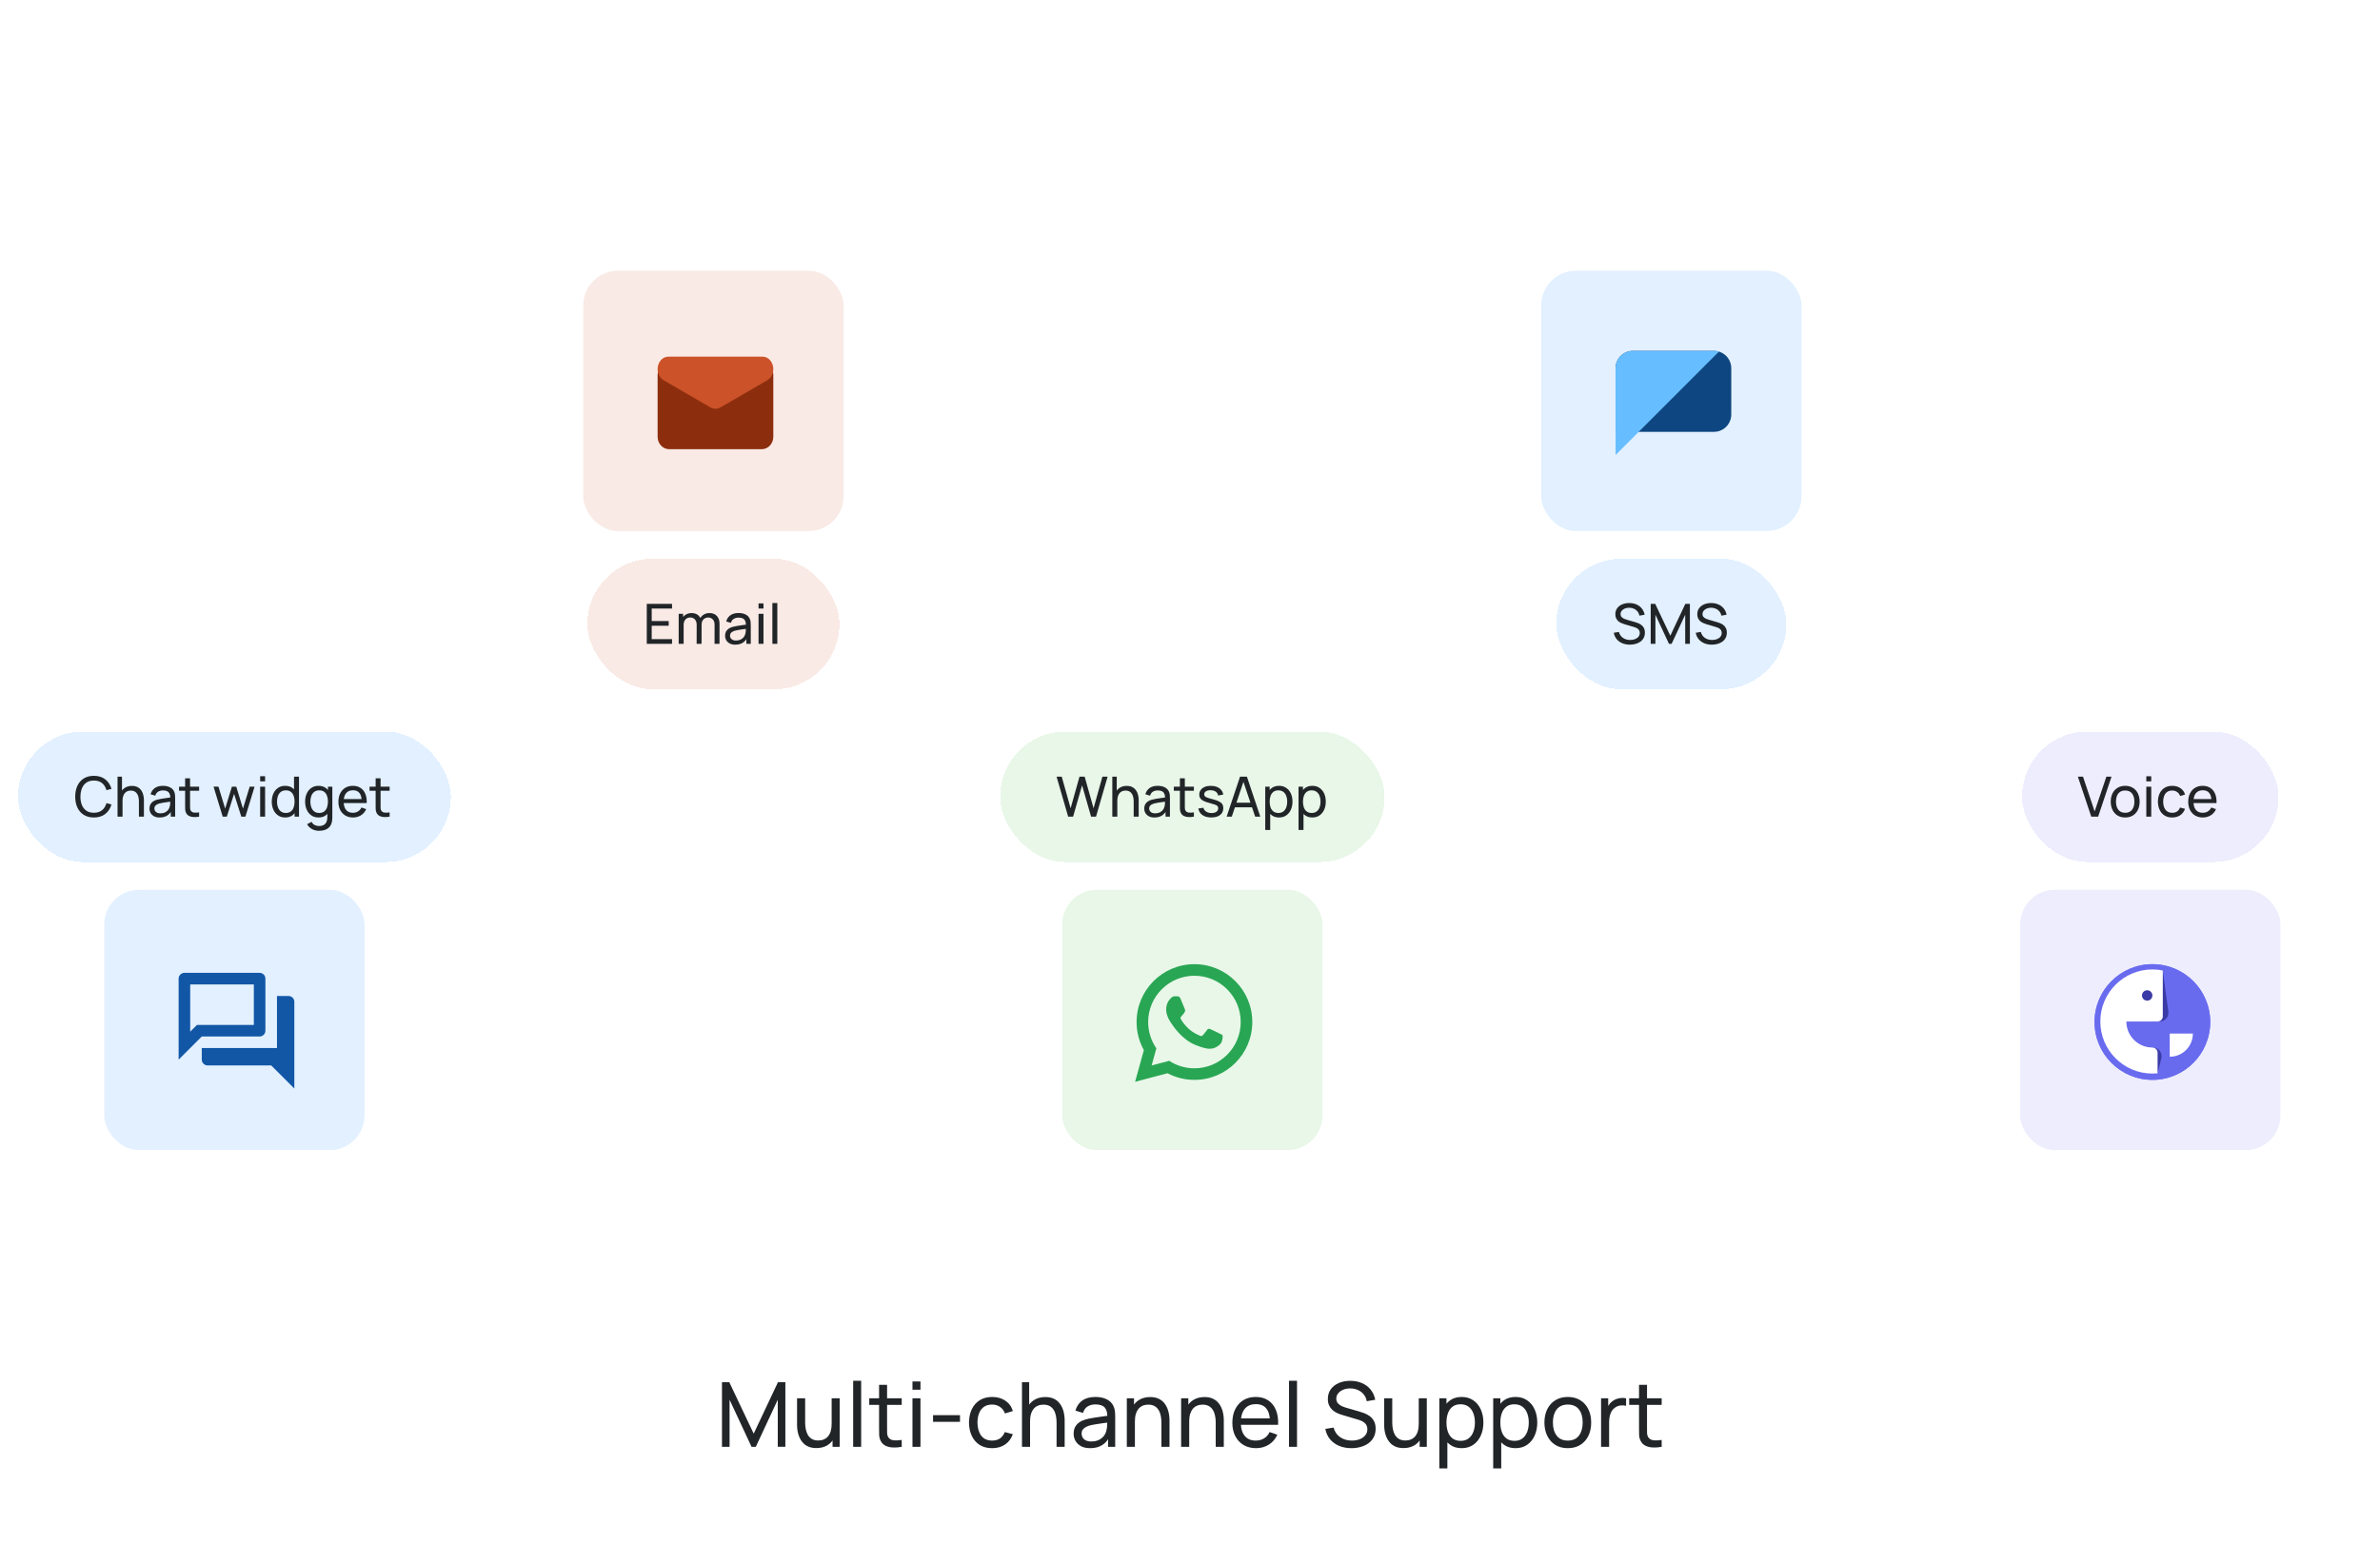 <svg width="540" height="355" viewBox="0 0 540 355" fill="none" xmlns="http://www.w3.org/2000/svg">
<g filter="url(#filter0_d_1653_25551)">
<rect x="4.087" y="162.85" width="98.2" height="29.6" rx="14.8" fill="#E2F0FF" shape-rendering="crispEdges"/>
<path d="M21.299 182.339C20.396 182.339 19.63 182.139 19 181.74C18.37 181.341 17.889 180.787 17.557 180.077C17.229 179.367 17.066 178.546 17.066 177.614C17.066 176.682 17.229 175.86 17.557 175.151C17.889 174.441 18.37 173.886 19 173.487C19.63 173.088 20.396 172.889 21.299 172.889C22.349 172.889 23.212 173.156 23.888 173.689C24.569 174.222 25.037 174.941 25.293 175.844L24.153 176.146C23.968 175.47 23.639 174.936 23.164 174.546C22.689 174.155 22.068 173.96 21.299 173.96C20.623 173.96 20.06 174.113 19.611 174.42C19.161 174.726 18.823 175.155 18.596 175.705C18.37 176.251 18.254 176.887 18.25 177.614C18.246 178.336 18.357 178.973 18.584 179.523C18.811 180.069 19.151 180.497 19.604 180.808C20.058 181.115 20.623 181.268 21.299 181.268C22.068 181.268 22.689 181.073 23.164 180.682C23.639 180.287 23.968 179.754 24.153 179.082L25.293 179.384C25.037 180.283 24.569 181.001 23.888 181.539C23.212 182.072 22.349 182.339 21.299 182.339ZM31.52 182.15V178.742C31.52 178.418 31.49 178.107 31.431 177.809C31.377 177.511 31.278 177.244 31.135 177.009C30.997 176.77 30.808 176.581 30.568 176.442C30.333 176.304 30.035 176.234 29.674 176.234C29.392 176.234 29.136 176.283 28.905 176.379C28.678 176.472 28.483 176.614 28.319 176.808C28.155 177.001 28.027 177.244 27.935 177.538C27.847 177.828 27.803 178.17 27.803 178.565L27.066 178.338C27.066 177.679 27.183 177.114 27.418 176.644C27.658 176.169 27.992 175.806 28.42 175.554C28.853 175.298 29.361 175.17 29.945 175.17C30.386 175.17 30.762 175.239 31.072 175.377C31.383 175.516 31.642 175.701 31.847 175.932C32.053 176.159 32.215 176.415 32.332 176.7C32.45 176.982 32.532 177.27 32.578 177.564C32.629 177.853 32.654 178.128 32.654 178.389V182.15H31.52ZM26.669 182.15V173.078H27.677V178.086H27.803V182.15H26.669ZM36.226 182.339C35.718 182.339 35.291 182.247 34.947 182.062C34.607 181.873 34.348 181.625 34.172 181.318C34 181.012 33.914 180.676 33.914 180.31C33.914 179.953 33.981 179.645 34.115 179.384C34.254 179.12 34.447 178.901 34.695 178.729C34.943 178.553 35.239 178.414 35.583 178.313C35.907 178.225 36.268 178.149 36.667 178.086C37.07 178.019 37.477 177.958 37.889 177.904C38.3 177.849 38.685 177.797 39.042 177.746L38.639 177.979C38.651 177.375 38.529 176.927 38.273 176.637C38.021 176.348 37.584 176.203 36.963 176.203C36.551 176.203 36.19 176.297 35.879 176.486C35.573 176.671 35.356 176.973 35.23 177.393L34.166 177.072C34.329 176.476 34.647 176.007 35.117 175.667C35.587 175.327 36.207 175.157 36.975 175.157C37.593 175.157 38.122 175.268 38.563 175.491C39.008 175.709 39.327 176.041 39.521 176.486C39.617 176.696 39.678 176.925 39.703 177.173C39.728 177.417 39.741 177.673 39.741 177.942V182.15H38.746V180.518L38.979 180.669C38.723 181.22 38.364 181.635 37.901 181.917C37.444 182.198 36.885 182.339 36.226 182.339ZM36.396 181.4C36.799 181.4 37.148 181.329 37.442 181.186C37.74 181.039 37.979 180.848 38.16 180.613C38.34 180.373 38.458 180.113 38.513 179.832C38.576 179.622 38.609 179.388 38.613 179.132C38.622 178.872 38.626 178.672 38.626 178.534L39.017 178.704C38.651 178.754 38.292 178.803 37.939 178.849C37.587 178.895 37.253 178.945 36.938 179C36.623 179.05 36.339 179.111 36.087 179.183C35.902 179.241 35.728 179.317 35.564 179.409C35.405 179.502 35.274 179.622 35.174 179.769C35.077 179.911 35.029 180.09 35.029 180.304C35.029 180.489 35.075 180.665 35.167 180.833C35.264 181.001 35.411 181.138 35.608 181.243C35.81 181.348 36.072 181.4 36.396 181.4ZM45.178 182.15C44.775 182.23 44.376 182.261 43.981 182.244C43.59 182.232 43.242 182.154 42.935 182.011C42.629 181.864 42.395 181.638 42.236 181.331C42.102 181.062 42.028 180.791 42.015 180.518C42.007 180.241 42.003 179.928 42.003 179.58V173.456H43.124V179.529C43.124 179.806 43.126 180.044 43.13 180.241C43.139 180.438 43.183 180.609 43.263 180.751C43.414 181.02 43.653 181.178 43.981 181.224C44.313 181.27 44.712 181.257 45.178 181.186V182.15ZM40.623 176.272V175.346H45.178V176.272H40.623ZM50.531 182.15L48.452 175.34L49.567 175.346L51.085 180.323L52.616 175.346H53.605L55.13 180.323L56.654 175.346H57.763L55.684 182.15H54.752L53.108 176.978L51.463 182.15H50.531ZM59.027 174.143V172.983H60.148V174.143H59.027ZM59.027 182.15V175.346H60.148V182.15H59.027ZM64.71 182.339C64.076 182.339 63.532 182.181 63.078 181.866C62.624 181.547 62.274 181.117 62.026 180.575C61.782 180.033 61.661 179.422 61.661 178.742C61.661 178.061 61.782 177.45 62.026 176.908C62.274 176.367 62.624 175.94 63.078 175.629C63.532 175.314 64.073 175.157 64.704 175.157C65.346 175.157 65.886 175.312 66.323 175.623C66.759 175.934 67.089 176.36 67.312 176.902C67.538 177.444 67.652 178.057 67.652 178.742C67.652 179.418 67.538 180.029 67.312 180.575C67.089 181.117 66.759 181.547 66.323 181.866C65.886 182.181 65.348 182.339 64.71 182.339ZM64.848 181.312C65.306 181.312 65.682 181.203 65.976 180.984C66.27 180.762 66.486 180.457 66.625 180.071C66.768 179.68 66.839 179.237 66.839 178.742C66.839 178.238 66.768 177.795 66.625 177.412C66.486 177.026 66.272 176.726 65.982 176.511C65.693 176.293 65.325 176.184 64.88 176.184C64.418 176.184 64.036 176.297 63.733 176.524C63.435 176.751 63.212 177.057 63.066 177.444C62.923 177.83 62.851 178.263 62.851 178.742C62.851 179.225 62.925 179.661 63.072 180.052C63.219 180.438 63.439 180.745 63.733 180.972C64.031 181.199 64.403 181.312 64.848 181.312ZM66.839 182.15V177.141H66.713V173.078H67.841V182.15H66.839ZM72.359 185.363C72.002 185.363 71.653 185.308 71.313 185.199C70.973 185.09 70.66 184.924 70.375 184.701C70.093 184.483 69.858 184.206 69.669 183.87L70.696 183.328C70.864 183.66 71.101 183.901 71.408 184.053C71.719 184.204 72.038 184.279 72.365 184.279C72.798 184.279 73.157 184.2 73.443 184.04C73.728 183.885 73.938 183.651 74.073 183.341C74.211 183.03 74.278 182.643 74.274 182.181V180.323H74.407V175.346H75.402V182.194C75.402 182.379 75.396 182.557 75.383 182.73C75.375 182.902 75.354 183.072 75.32 183.24C75.232 183.723 75.058 184.12 74.797 184.431C74.537 184.746 74.201 184.979 73.789 185.13C73.378 185.285 72.901 185.363 72.359 185.363ZM72.277 182.339C71.643 182.339 71.099 182.181 70.645 181.866C70.192 181.547 69.841 181.117 69.593 180.575C69.35 180.033 69.228 179.422 69.228 178.742C69.228 178.061 69.35 177.45 69.593 176.908C69.841 176.367 70.192 175.94 70.645 175.629C71.099 175.314 71.641 175.157 72.271 175.157C72.913 175.157 73.453 175.312 73.89 175.623C74.327 175.934 74.656 176.36 74.879 176.902C75.106 177.444 75.219 178.057 75.219 178.742C75.219 179.418 75.106 180.029 74.879 180.575C74.656 181.117 74.327 181.547 73.89 181.866C73.453 182.181 72.916 182.339 72.277 182.339ZM72.416 181.312C72.874 181.312 73.249 181.203 73.543 180.984C73.838 180.762 74.054 180.457 74.192 180.071C74.335 179.68 74.407 179.237 74.407 178.742C74.407 178.238 74.335 177.795 74.192 177.412C74.054 177.026 73.84 176.726 73.55 176.511C73.26 176.293 72.892 176.184 72.447 176.184C71.985 176.184 71.603 176.297 71.301 176.524C71.002 176.751 70.78 177.057 70.633 177.444C70.49 177.83 70.419 178.263 70.419 178.742C70.419 179.225 70.492 179.661 70.639 180.052C70.786 180.438 71.007 180.745 71.301 180.972C71.599 181.199 71.971 181.312 72.416 181.312ZM80.109 182.339C79.442 182.339 78.858 182.192 78.358 181.898C77.862 181.6 77.476 181.186 77.199 180.657C76.922 180.123 76.783 179.502 76.783 178.792C76.783 178.049 76.92 177.406 77.193 176.864C77.466 176.318 77.846 175.898 78.333 175.604C78.824 175.306 79.4 175.157 80.059 175.157C80.744 175.157 81.325 175.314 81.804 175.629C82.287 175.944 82.648 176.394 82.888 176.978C83.131 177.561 83.236 178.257 83.203 179.063H82.069V178.66C82.056 177.824 81.886 177.2 81.558 176.789C81.231 176.373 80.744 176.165 80.097 176.165C79.404 176.165 78.877 176.388 78.516 176.833C78.154 177.278 77.974 177.916 77.974 178.748C77.974 179.55 78.154 180.172 78.516 180.613C78.877 181.054 79.391 181.274 80.059 181.274C80.508 181.274 80.899 181.171 81.231 180.966C81.563 180.76 81.823 180.464 82.012 180.077L83.089 180.449C82.825 181.05 82.426 181.516 81.892 181.848C81.363 182.175 80.769 182.339 80.109 182.339ZM77.596 179.063V178.162H82.623V179.063H77.596ZM88.404 182.15C88.001 182.23 87.602 182.261 87.207 182.244C86.817 182.232 86.468 182.154 86.162 182.011C85.855 181.864 85.622 181.638 85.462 181.331C85.328 181.062 85.254 180.791 85.242 180.518C85.233 180.241 85.229 179.928 85.229 179.58V173.456H86.35V179.529C86.35 179.806 86.353 180.044 86.357 180.241C86.365 180.438 86.409 180.609 86.489 180.751C86.64 181.02 86.88 181.178 87.207 181.224C87.539 181.27 87.938 181.257 88.404 181.186V182.15ZM83.849 176.272V175.346H88.404V176.272H83.849Z" fill="#212528"/>
</g>
<g filter="url(#filter1_d_1653_25551)">
<rect x="23.656" y="198.75" width="59.062" height="59.062" rx="7.875" fill="#E2F0FF"/>
<g clip-path="url(#clip0_1653_25551)">
<path d="M57.593 220.219V229.406H44.692L43.917 230.181L43.156 230.942V220.219H57.593ZM58.906 217.594H41.843C41.122 217.594 40.531 218.184 40.531 218.906V237.281L45.781 232.031H58.906C59.628 232.031 60.218 231.441 60.218 230.719V218.906C60.218 218.184 59.628 217.594 58.906 217.594ZM65.469 222.844H62.843V234.656H45.781V237.281C45.781 238.003 46.372 238.594 47.093 238.594H61.531L66.781 243.844V224.156C66.781 223.434 66.19 222.844 65.469 222.844Z" fill="#1157A6"/>
</g>
</g>
<g filter="url(#filter2_d_1653_25551)">
<rect x="132.331" y="58.275" width="59.062" height="59.062" rx="7.875" fill="#F9EAE5"/>
<path d="M149.206 81.9C149.206 80.347 150.381 79.088 151.831 79.088H172.831C174.281 79.088 175.456 80.347 175.456 81.9V95.963C175.456 97.516 174.281 98.775 172.831 98.775H151.831C150.381 98.775 149.206 97.516 149.206 95.963V81.9Z" fill="#8C2E0E"/>
<path d="M149.206 80.596C149.206 79.038 150.296 77.775 151.64 77.775H173.023C174.367 77.775 175.456 79.038 175.456 80.596C175.456 81.664 174.935 82.641 174.111 83.119L163.505 89.266C162.766 89.694 161.896 89.694 161.157 89.266L150.551 83.119C149.727 82.641 149.206 81.664 149.206 80.596Z" fill="#CC5229"/>
</g>
<g filter="url(#filter3_d_1653_25551)">
<rect x="133.262" y="123.637" width="57.2" height="29.6" rx="14.8" fill="#F9EAE5" shape-rendering="crispEdges"/>
<path d="M146.745 142.937V133.865H152.478V134.93H147.866V137.771H151.722V138.836H147.866V141.873H152.478V142.937H146.745ZM162.125 142.937L162.132 138.584C162.132 138.076 161.995 137.679 161.722 137.393C161.453 137.104 161.103 136.959 160.67 136.959C160.418 136.959 160.179 137.017 159.952 137.135C159.725 137.248 159.54 137.429 159.397 137.677C159.255 137.92 159.183 138.233 159.183 138.616L158.591 138.376C158.583 137.893 158.681 137.471 158.887 137.11C159.097 136.744 159.383 136.461 159.744 136.259C160.105 136.058 160.513 135.957 160.966 135.957C161.676 135.957 162.235 136.173 162.642 136.606C163.049 137.034 163.253 137.612 163.253 138.338L163.247 142.937H162.125ZM153.986 142.937V136.133H154.987V137.954H155.113V142.937H153.986ZM158.062 142.937L158.068 138.628C158.068 138.107 157.934 137.7 157.665 137.406C157.396 137.108 157.039 136.959 156.594 136.959C156.153 136.959 155.796 137.11 155.523 137.412C155.25 137.715 155.113 138.116 155.113 138.616L154.521 138.263C154.521 137.822 154.626 137.427 154.836 137.078C155.046 136.73 155.332 136.457 155.693 136.259C156.054 136.058 156.464 135.957 156.922 135.957C157.379 135.957 157.778 136.054 158.119 136.247C158.459 136.44 158.721 136.717 158.906 137.078C159.091 137.435 159.183 137.862 159.183 138.357L159.177 142.937H158.062ZM166.828 143.126C166.32 143.126 165.894 143.034 165.549 142.849C165.209 142.66 164.951 142.412 164.774 142.106C164.602 141.799 164.516 141.463 164.516 141.098C164.516 140.741 164.583 140.432 164.718 140.172C164.856 139.907 165.049 139.689 165.297 139.516C165.545 139.34 165.841 139.201 166.185 139.101C166.509 139.012 166.87 138.937 167.269 138.874C167.672 138.807 168.08 138.746 168.491 138.691C168.903 138.637 169.287 138.584 169.644 138.534L169.241 138.767C169.254 138.162 169.132 137.715 168.876 137.425C168.624 137.135 168.187 136.99 167.565 136.99C167.154 136.99 166.792 137.085 166.482 137.274C166.175 137.458 165.959 137.761 165.833 138.181L164.768 137.86C164.932 137.263 165.249 136.795 165.719 136.455C166.19 136.114 166.809 135.944 167.578 135.944C168.195 135.944 168.724 136.056 169.165 136.278C169.611 136.497 169.93 136.828 170.123 137.274C170.22 137.484 170.28 137.713 170.306 137.96C170.331 138.204 170.343 138.46 170.343 138.729V142.937H169.348V141.306L169.581 141.457C169.325 142.007 168.966 142.423 168.504 142.704C168.046 142.986 167.487 143.126 166.828 143.126ZM166.998 142.188C167.401 142.188 167.75 142.116 168.044 141.973C168.342 141.826 168.582 141.635 168.762 141.4C168.943 141.161 169.06 140.9 169.115 140.619C169.178 140.409 169.212 140.176 169.216 139.92C169.224 139.659 169.228 139.46 169.228 139.321L169.619 139.491C169.254 139.542 168.894 139.59 168.542 139.636C168.189 139.682 167.855 139.733 167.54 139.787C167.225 139.838 166.941 139.899 166.689 139.97C166.505 140.029 166.33 140.104 166.167 140.197C166.007 140.289 165.877 140.409 165.776 140.556C165.679 140.699 165.631 140.877 165.631 141.091C165.631 141.276 165.677 141.453 165.77 141.621C165.866 141.789 166.013 141.925 166.211 142.03C166.412 142.135 166.675 142.188 166.998 142.188ZM172.107 134.93V133.771H173.229V134.93H172.107ZM172.107 142.937V136.133H173.229V142.937H172.107ZM175.245 142.937V133.676H176.367V142.937H175.245Z" fill="#212528"/>
</g>
<g filter="url(#filter4_d_1653_25551)">
<rect x="226.938" y="162.85" width="87.2" height="29.6" rx="14.8" fill="#E8F7E8" shape-rendering="crispEdges"/>
<path d="M242.354 182.15L239.727 173.078H240.898L242.914 180.254L244.924 173.084L246.102 173.078L248.118 180.254L250.128 173.078H251.306L248.679 182.15H247.557L245.516 175.037L243.475 182.15H242.354ZM257.224 182.15V178.742C257.224 178.418 257.195 178.108 257.136 177.809C257.082 177.511 256.983 177.244 256.84 177.009C256.702 176.77 256.513 176.581 256.273 176.442C256.038 176.304 255.74 176.234 255.379 176.234C255.097 176.234 254.841 176.283 254.61 176.379C254.383 176.472 254.188 176.614 254.024 176.808C253.86 177.001 253.732 177.244 253.64 177.538C253.552 177.828 253.507 178.171 253.507 178.565L252.77 178.339C252.77 177.679 252.888 177.114 253.123 176.644C253.363 176.169 253.696 175.806 254.125 175.554C254.557 175.298 255.066 175.17 255.649 175.17C256.09 175.17 256.466 175.239 256.777 175.378C257.088 175.516 257.346 175.701 257.552 175.932C257.758 176.159 257.92 176.415 258.037 176.701C258.155 176.982 258.237 177.27 258.283 177.564C258.333 177.853 258.358 178.129 258.358 178.389V182.15H257.224ZM252.373 182.15V173.078H253.381V178.087H253.507V182.15H252.373ZM261.93 182.339C261.422 182.339 260.996 182.247 260.652 182.062C260.311 181.873 260.053 181.625 259.877 181.318C259.704 181.012 259.618 180.676 259.618 180.31C259.618 179.953 259.686 179.645 259.82 179.384C259.959 179.12 260.152 178.901 260.4 178.729C260.647 178.553 260.943 178.414 261.288 178.313C261.611 178.225 261.972 178.15 262.371 178.087C262.775 178.019 263.182 177.958 263.594 177.904C264.005 177.849 264.39 177.797 264.747 177.746L264.343 177.979C264.356 177.375 264.234 176.927 263.978 176.638C263.726 176.348 263.289 176.203 262.668 176.203C262.256 176.203 261.895 176.297 261.584 176.486C261.277 176.671 261.061 176.974 260.935 177.394L259.87 177.072C260.034 176.476 260.351 176.008 260.822 175.667C261.292 175.327 261.912 175.157 262.68 175.157C263.298 175.157 263.827 175.268 264.268 175.491C264.713 175.709 265.032 176.041 265.225 176.486C265.322 176.696 265.383 176.925 265.408 177.173C265.433 177.417 265.446 177.673 265.446 177.942V182.15H264.45V180.518L264.684 180.67C264.427 181.22 264.068 181.636 263.606 181.917C263.148 182.198 262.59 182.339 261.93 182.339ZM262.101 181.4C262.504 181.4 262.852 181.329 263.146 181.186C263.445 181.039 263.684 180.848 263.865 180.613C264.045 180.373 264.163 180.113 264.217 179.832C264.28 179.622 264.314 179.389 264.318 179.132C264.327 178.872 264.331 178.672 264.331 178.534L264.721 178.704C264.356 178.754 263.997 178.803 263.644 178.849C263.291 178.895 262.957 178.945 262.642 179C262.327 179.05 262.044 179.111 261.792 179.183C261.607 179.242 261.433 179.317 261.269 179.41C261.109 179.502 260.979 179.622 260.878 179.769C260.782 179.911 260.733 180.09 260.733 180.304C260.733 180.489 260.78 180.665 260.872 180.833C260.969 181.001 261.116 181.138 261.313 181.243C261.515 181.348 261.777 181.4 262.101 181.4ZM270.883 182.15C270.48 182.23 270.081 182.261 269.686 182.245C269.295 182.232 268.947 182.154 268.64 182.011C268.333 181.864 268.1 181.638 267.941 181.331C267.806 181.062 267.733 180.791 267.72 180.518C267.712 180.241 267.708 179.928 267.708 179.58V173.456H268.829V179.529C268.829 179.806 268.831 180.044 268.835 180.241C268.844 180.439 268.888 180.609 268.968 180.751C269.119 181.02 269.358 181.178 269.686 181.224C270.018 181.27 270.417 181.258 270.883 181.186V182.15ZM266.328 176.272V175.346H270.883V176.272H266.328ZM274.835 182.333C274.024 182.333 273.358 182.156 272.837 181.804C272.321 181.447 272.004 180.949 271.886 180.31L273.033 180.128C273.125 180.497 273.337 180.791 273.669 181.01C274.001 181.224 274.412 181.331 274.904 181.331C275.37 181.331 275.735 181.234 276 181.041C276.265 180.848 276.397 180.586 276.397 180.254C276.397 180.061 276.353 179.905 276.265 179.788C276.176 179.666 275.994 179.552 275.717 179.447C275.444 179.342 275.03 179.216 274.475 179.069C273.875 178.91 273.402 178.744 273.058 178.572C272.714 178.399 272.468 178.2 272.321 177.973C272.174 177.746 272.1 177.471 272.1 177.148C272.1 176.749 272.21 176.4 272.428 176.102C272.646 175.8 272.951 175.567 273.341 175.403C273.736 175.239 274.194 175.157 274.715 175.157C275.231 175.157 275.693 175.239 276.101 175.403C276.508 175.567 276.836 175.8 277.084 176.102C277.336 176.4 277.485 176.749 277.531 177.148L276.384 177.356C276.33 176.99 276.153 176.703 275.855 176.493C275.561 176.283 275.181 176.171 274.715 176.159C274.274 176.142 273.915 176.22 273.638 176.392C273.365 176.564 273.228 176.797 273.228 177.091C273.228 177.255 273.278 177.396 273.379 177.513C273.484 177.631 273.675 177.742 273.953 177.847C274.234 177.952 274.641 178.072 275.175 178.206C275.775 178.357 276.248 178.523 276.592 178.704C276.941 178.88 277.189 179.09 277.336 179.334C277.483 179.573 277.556 179.869 277.556 180.222C277.556 180.877 277.315 181.394 276.832 181.772C276.349 182.146 275.683 182.333 274.835 182.333ZM278.316 182.15L281.352 173.078H282.915L285.951 182.15H284.786L281.944 173.733H282.297L279.481 182.15H278.316ZM279.777 180.027V178.975H284.49V180.027H279.777ZM290.204 182.339C289.565 182.339 289.028 182.182 288.591 181.867C288.154 181.547 287.822 181.117 287.596 180.575C287.373 180.029 287.262 179.418 287.262 178.742C287.262 178.057 287.373 177.444 287.596 176.902C287.822 176.36 288.154 175.934 288.591 175.623C289.032 175.312 289.572 175.157 290.21 175.157C290.84 175.157 291.382 175.315 291.835 175.63C292.293 175.94 292.644 176.367 292.888 176.908C293.131 177.45 293.253 178.061 293.253 178.742C293.253 179.422 293.131 180.033 292.888 180.575C292.644 181.117 292.293 181.547 291.835 181.867C291.382 182.182 290.838 182.339 290.204 182.339ZM287.073 185.174V175.346H288.074V180.355H288.2V185.174H287.073ZM290.065 181.312C290.515 181.312 290.886 181.199 291.18 180.972C291.474 180.745 291.695 180.439 291.842 180.052C291.989 179.662 292.062 179.225 292.062 178.742C292.062 178.263 291.989 177.83 291.842 177.444C291.699 177.058 291.476 176.751 291.174 176.524C290.876 176.297 290.496 176.184 290.034 176.184C289.593 176.184 289.227 176.293 288.937 176.512C288.648 176.726 288.431 177.026 288.289 177.412C288.146 177.795 288.074 178.238 288.074 178.742C288.074 179.237 288.144 179.68 288.282 180.071C288.425 180.457 288.643 180.762 288.937 180.985C289.231 181.203 289.607 181.312 290.065 181.312ZM297.759 182.339C297.12 182.339 296.583 182.182 296.146 181.867C295.709 181.547 295.377 181.117 295.151 180.575C294.928 180.029 294.817 179.418 294.817 178.742C294.817 178.057 294.928 177.444 295.151 176.902C295.377 176.36 295.709 175.934 296.146 175.623C296.587 175.312 297.127 175.157 297.765 175.157C298.395 175.157 298.937 175.315 299.391 175.63C299.848 175.94 300.199 176.367 300.443 176.908C300.686 177.45 300.808 178.061 300.808 178.742C300.808 179.422 300.686 180.033 300.443 180.575C300.199 181.117 299.848 181.547 299.391 181.867C298.937 182.182 298.393 182.339 297.759 182.339ZM294.628 185.174V175.346H295.629V180.355H295.755V185.174H294.628ZM297.62 181.312C298.07 181.312 298.441 181.199 298.735 180.972C299.029 180.745 299.25 180.439 299.397 180.052C299.544 179.662 299.617 179.225 299.617 178.742C299.617 178.263 299.544 177.83 299.397 177.444C299.254 177.058 299.031 176.751 298.729 176.524C298.431 176.297 298.051 176.184 297.589 176.184C297.148 176.184 296.782 176.293 296.493 176.512C296.203 176.726 295.986 177.026 295.844 177.412C295.701 177.795 295.629 178.238 295.629 178.742C295.629 179.237 295.699 179.68 295.837 180.071C295.98 180.457 296.199 180.762 296.493 180.985C296.787 181.203 297.162 181.312 297.62 181.312Z" fill="#212528"/>
</g>
<g filter="url(#filter5_d_1653_25551)">
<rect x="241.006" y="198.75" width="59.062" height="59.062" rx="7.875" fill="#E8F7E8"/>
<path fill-rule="evenodd" clip-rule="evenodd" d="M267.848 223.465C267.612 222.939 267.363 222.929 267.138 222.919C266.954 222.912 266.744 222.912 266.533 222.912C266.323 222.912 265.981 222.991 265.692 223.307C265.402 223.623 264.587 224.386 264.587 225.939C264.587 227.492 265.718 228.992 265.876 229.203C266.033 229.414 268.059 232.702 271.267 233.967C273.933 235.019 274.476 234.809 275.055 234.757C275.633 234.704 276.922 233.994 277.185 233.257C277.448 232.52 277.448 231.888 277.369 231.756C277.29 231.624 277.08 231.546 276.764 231.388C276.448 231.23 274.897 230.466 274.607 230.361C274.318 230.256 274.108 230.203 273.897 230.519C273.687 230.835 273.082 231.546 272.898 231.756C272.714 231.967 272.53 231.993 272.214 231.835C271.898 231.677 270.882 231.344 269.676 230.269C268.738 229.433 268.104 228.399 267.92 228.084C267.736 227.768 267.9 227.597 268.059 227.44C268.2 227.298 268.374 227.071 268.532 226.887C268.69 226.702 268.742 226.571 268.847 226.361C268.953 226.15 268.9 225.965 268.821 225.808C268.742 225.65 268.129 224.089 267.848 223.465Z" fill="#29A653"/>
<path fill-rule="evenodd" clip-rule="evenodd" d="M261.294 238.607L262.37 234.723C261.195 233.028 260.507 230.969 260.507 228.75C260.507 222.951 265.208 218.25 271.007 218.25C276.806 218.25 281.507 222.951 281.507 228.75C281.507 234.549 276.806 239.25 271.007 239.25C268.896 239.25 266.93 238.627 265.284 237.555L261.294 238.607ZM264.901 240.37L257.544 242.311L259.534 235.129C258.482 233.239 257.882 231.062 257.882 228.75C257.882 221.501 263.758 215.625 271.007 215.625C278.256 215.625 284.132 221.501 284.132 228.75C284.132 235.999 278.256 241.875 271.007 241.875C268.806 241.875 266.726 241.331 264.901 240.37Z" fill="#29A653"/>
</g>
<g filter="url(#filter6_d_1653_25551)">
<rect x="349.681" y="58.275" width="59.062" height="59.062" rx="7.875" fill="#E2F0FF"/>
<path d="M366.557 80.4C366.557 78.225 368.32 76.462 370.494 76.462H388.869C391.044 76.462 392.807 78.225 392.807 80.4V90.9C392.807 93.075 391.044 94.837 388.869 94.837H366.557V80.4Z" fill="#0D4680"/>
<path d="M366.557 80.4C366.557 78.225 368.32 76.462 370.494 76.462H389.007C389.35 76.462 389.692 76.518 390.018 76.626L366.557 100.087V80.4Z" fill="#66BDFF"/>
</g>
<g filter="url(#filter7_d_1653_25551)">
<rect x="353.112" y="123.637" width="52.2" height="29.6" rx="14.8" fill="#E2F0FF" shape-rendering="crispEdges"/>
<path d="M369.814 143.126C369.171 143.126 368.592 143.017 368.075 142.799C367.563 142.58 367.138 142.27 366.802 141.866C366.471 141.459 366.254 140.978 366.153 140.424L367.313 140.241C367.46 140.812 367.764 141.259 368.226 141.583C368.692 141.902 369.24 142.062 369.87 142.062C370.278 142.062 370.645 141.999 370.973 141.873C371.305 141.742 371.567 141.558 371.76 141.318C371.954 141.079 372.05 140.795 372.05 140.468C372.05 140.266 372.015 140.094 371.943 139.951C371.876 139.804 371.781 139.68 371.66 139.579C371.542 139.474 371.408 139.386 371.256 139.315C371.105 139.243 370.948 139.185 370.784 139.138L368.472 138.452C368.22 138.376 367.976 138.282 367.741 138.168C367.506 138.051 367.296 137.906 367.111 137.734C366.926 137.557 366.779 137.347 366.67 137.104C366.561 136.856 366.506 136.564 366.506 136.228C366.506 135.69 366.645 135.232 366.922 134.854C367.203 134.472 367.584 134.18 368.062 133.979C368.541 133.777 369.081 133.678 369.681 133.683C370.29 133.687 370.834 133.796 371.313 134.01C371.796 134.22 372.195 134.523 372.51 134.917C372.829 135.312 373.044 135.785 373.153 136.335L371.962 136.543C371.899 136.173 371.758 135.856 371.54 135.592C371.326 135.323 371.057 135.117 370.734 134.974C370.41 134.827 370.055 134.752 369.669 134.747C369.299 134.743 368.965 134.802 368.667 134.924C368.369 135.046 368.132 135.216 367.955 135.434C367.779 135.648 367.691 135.896 367.691 136.177C367.691 136.455 367.77 136.679 367.93 136.852C368.09 137.02 368.285 137.154 368.516 137.255C368.751 137.351 368.98 137.431 369.203 137.494L370.929 137.992C371.126 138.046 371.353 138.122 371.609 138.219C371.87 138.315 372.122 138.452 372.365 138.628C372.609 138.8 372.81 139.031 372.97 139.321C373.13 139.607 373.209 139.968 373.209 140.405C373.209 140.842 373.121 141.23 372.945 141.57C372.773 141.91 372.531 142.196 372.22 142.427C371.91 142.654 371.548 142.826 371.137 142.944C370.725 143.065 370.284 143.126 369.814 143.126ZM374.531 142.937V133.865H375.552L378.979 141.091L382.387 133.865H383.42V142.931H382.356V136.329L379.275 142.937H378.676L375.596 136.329V142.937H374.531ZM388.406 143.126C387.763 143.126 387.184 143.017 386.667 142.799C386.155 142.58 385.731 142.27 385.395 141.866C385.063 141.459 384.847 140.978 384.746 140.424L385.905 140.241C386.052 140.812 386.356 141.259 386.818 141.583C387.285 141.902 387.833 142.062 388.463 142.062C388.87 142.062 389.238 141.999 389.565 141.873C389.897 141.742 390.16 141.558 390.353 141.318C390.546 141.079 390.643 140.795 390.643 140.468C390.643 140.266 390.607 140.094 390.535 139.951C390.468 139.804 390.374 139.68 390.252 139.579C390.134 139.474 390 139.386 389.849 139.315C389.698 139.243 389.54 139.185 389.376 139.138L387.064 138.452C386.812 138.376 386.569 138.282 386.333 138.168C386.098 138.051 385.888 137.906 385.703 137.734C385.519 137.557 385.372 137.347 385.262 137.104C385.153 136.856 385.099 136.564 385.099 136.228C385.099 135.69 385.237 135.232 385.514 134.854C385.796 134.472 386.176 134.18 386.655 133.979C387.133 133.777 387.673 133.678 388.274 133.683C388.883 133.687 389.427 133.796 389.905 134.01C390.388 134.22 390.787 134.523 391.102 134.917C391.422 135.312 391.636 135.785 391.745 136.335L390.554 136.543C390.491 136.173 390.351 135.856 390.132 135.592C389.918 135.323 389.649 135.117 389.326 134.974C389.002 134.827 388.648 134.752 388.261 134.747C387.892 134.743 387.558 134.802 387.259 134.924C386.961 135.046 386.724 135.216 386.548 135.434C386.371 135.648 386.283 135.896 386.283 136.177C386.283 136.455 386.363 136.679 386.522 136.852C386.682 137.02 386.877 137.154 387.108 137.255C387.343 137.351 387.572 137.431 387.795 137.494L389.521 137.992C389.719 138.046 389.945 138.122 390.202 138.219C390.462 138.315 390.714 138.452 390.958 138.628C391.201 138.8 391.403 139.031 391.562 139.321C391.722 139.607 391.802 139.968 391.802 140.405C391.802 140.842 391.714 141.23 391.537 141.57C391.365 141.91 391.123 142.196 390.813 142.427C390.502 142.654 390.141 142.826 389.729 142.944C389.317 143.065 388.876 143.126 388.406 143.126Z" fill="#212528"/>
</g>
<g filter="url(#filter8_d_1653_25551)">
<rect x="458.787" y="162.85" width="58.2" height="29.6" rx="14.8" fill="#EDEDFD" shape-rendering="crispEdges"/>
<path d="M474.487 182.15L471.45 173.078H472.616L475.255 180.959L477.92 173.078H479.086L476.049 182.15H474.487ZM482.181 182.339C481.505 182.339 480.921 182.186 480.429 181.879C479.942 181.573 479.566 181.148 479.302 180.607C479.037 180.065 478.905 179.443 478.905 178.742C478.905 178.028 479.039 177.402 479.308 176.864C479.577 176.327 479.957 175.909 480.448 175.611C480.94 175.308 481.517 175.157 482.181 175.157C482.861 175.157 483.447 175.31 483.939 175.617C484.43 175.919 484.806 176.341 485.066 176.883C485.331 177.421 485.463 178.04 485.463 178.742C485.463 179.452 485.331 180.077 485.066 180.619C484.802 181.157 484.424 181.579 483.932 181.885C483.441 182.188 482.857 182.339 482.181 182.339ZM482.181 181.274C482.886 181.274 483.411 181.039 483.756 180.569C484.1 180.098 484.272 179.489 484.272 178.742C484.272 177.973 484.098 177.362 483.75 176.908C483.401 176.451 482.878 176.222 482.181 176.222C481.706 176.222 481.316 176.329 481.009 176.543C480.702 176.757 480.474 177.053 480.322 177.431C480.171 177.809 480.096 178.246 480.096 178.742C480.096 179.506 480.272 180.119 480.625 180.581C480.978 181.043 481.496 181.274 482.181 181.274ZM486.976 174.143V172.984H488.098V174.143H486.976ZM486.976 182.15V175.346H488.098V182.15H486.976ZM492.854 182.339C492.166 182.339 491.58 182.186 491.097 181.879C490.618 181.568 490.253 181.142 490.001 180.6C489.749 180.058 489.618 179.441 489.61 178.748C489.618 178.038 489.751 177.415 490.007 176.877C490.267 176.335 490.639 175.913 491.122 175.611C491.605 175.308 492.187 175.157 492.867 175.157C493.585 175.157 494.203 175.333 494.719 175.686C495.24 176.039 495.589 176.522 495.765 177.135L494.656 177.469C494.513 177.074 494.28 176.768 493.957 176.549C493.638 176.331 493.27 176.222 492.854 176.222C492.388 176.222 492.004 176.331 491.702 176.549C491.399 176.764 491.174 177.062 491.027 177.444C490.88 177.822 490.805 178.257 490.801 178.748C490.809 179.504 490.983 180.115 491.324 180.581C491.668 181.043 492.178 181.274 492.854 181.274C493.3 181.274 493.669 181.174 493.963 180.972C494.257 180.766 494.48 180.47 494.631 180.084L495.765 180.38C495.53 181.014 495.162 181.499 494.663 181.835C494.163 182.171 493.56 182.339 492.854 182.339ZM499.815 182.339C499.147 182.339 498.563 182.192 498.063 181.898C497.568 181.6 497.181 181.186 496.904 180.657C496.627 180.124 496.488 179.502 496.488 178.792C496.488 178.049 496.625 177.406 496.898 176.864C497.171 176.318 497.551 175.898 498.038 175.604C498.529 175.306 499.105 175.157 499.764 175.157C500.449 175.157 501.031 175.315 501.509 175.63C501.992 175.945 502.354 176.394 502.593 176.978C502.837 177.562 502.942 178.257 502.908 179.063H501.774V178.66C501.761 177.824 501.591 177.2 501.264 176.789C500.936 176.373 500.449 176.165 499.802 176.165C499.109 176.165 498.582 176.388 498.221 176.833C497.86 177.278 497.679 177.916 497.679 178.748C497.679 179.55 497.86 180.172 498.221 180.613C498.582 181.054 499.096 181.274 499.764 181.274C500.214 181.274 500.604 181.171 500.936 180.966C501.268 180.76 501.528 180.464 501.717 180.077L502.795 180.449C502.53 181.05 502.131 181.516 501.598 181.848C501.068 182.175 500.474 182.339 499.815 182.339ZM497.301 179.063V178.162H502.328V179.063H497.301Z" fill="#212528"/>
</g>
<g filter="url(#filter9_d_1653_25551)">
<rect x="458.356" y="198.75" width="59.062" height="59.062" rx="7.875" fill="#EDEDFD"/>
<path d="M501.481 228.75C501.481 235.999 495.605 241.875 488.356 241.875C481.108 241.875 475.231 235.999 475.231 228.75C475.231 221.501 481.108 215.625 488.356 215.625C495.605 215.625 501.481 221.501 501.481 228.75Z" fill="#696BEF"/>
<path d="M501.481 228.75C501.481 235.999 495.605 241.875 488.356 241.875C481.108 241.875 475.231 235.999 475.231 228.75C475.231 221.501 481.108 215.625 488.356 215.625C495.605 215.625 501.481 221.501 501.481 228.75Z" fill="#696BEF"/>
<path d="M497.544 231.375C497.544 232.064 497.408 232.747 497.144 233.384C496.88 234.021 496.494 234.6 496.006 235.087C495.519 235.575 494.94 235.962 494.303 236.225C493.666 236.489 492.983 236.625 492.294 236.625L492.294 231.375H497.544Z" fill="white"/>
<path d="M491.985 226.393L490.715 217.06L484.419 222.187L488.356 228.627H490.034C491.227 228.627 492.146 227.575 491.985 226.393Z" fill="#3A3BA6"/>
<path d="M490.39 236.988L489.536 240.383L488.356 234.538H488.481C489.763 234.538 490.703 235.744 490.39 236.988Z" fill="#3A3BA6"/>
<path fill-rule="evenodd" clip-rule="evenodd" d="M488.356 234.537C485.095 234.537 482.45 231.893 482.45 228.631H489.538C490.19 228.631 490.719 228.107 490.719 227.454V217.055C489.956 216.9 489.166 216.818 488.356 216.818C481.833 216.818 476.544 222.107 476.544 228.631C476.544 235.155 481.833 240.443 488.356 240.443C488.755 240.443 489.149 240.423 489.538 240.385V235.718C489.538 235.066 489.009 234.537 488.356 234.537ZM488.357 222.725C488.357 223.377 487.828 223.906 487.176 223.906C486.523 223.906 485.995 223.377 485.995 222.725C485.995 222.072 486.523 221.543 487.176 221.543C487.828 221.543 488.357 222.072 488.357 222.725Z" fill="white"/>
</g>
<g filter="url(#filter10_d_1653_25551)">
<rect x="142" y="291" width="256.767" height="48.384" rx="24.192" fill="white" shape-rendering="crispEdges"/>
<path d="M163.81 323.192V308.516H165.461L171.006 320.206L176.52 308.516H178.191V323.182H176.469V312.501L171.485 323.192H170.517L165.533 312.501V323.192H163.81ZM185.228 323.477C184.521 323.477 183.913 323.365 183.403 323.141C182.9 322.917 182.483 322.618 182.15 322.244C181.817 321.87 181.555 321.456 181.365 321.001C181.175 320.545 181.039 320.08 180.957 319.604C180.882 319.129 180.845 318.684 180.845 318.269V312.185H182.68V317.698C182.68 318.215 182.727 318.714 182.822 319.197C182.917 319.679 183.077 320.114 183.301 320.501C183.532 320.888 183.838 321.194 184.219 321.418C184.606 321.643 185.088 321.755 185.666 321.755C186.121 321.755 186.536 321.677 186.909 321.52C187.283 321.364 187.602 321.133 187.867 320.827C188.132 320.515 188.336 320.121 188.479 319.645C188.621 319.169 188.693 318.616 188.693 317.984L189.885 318.351C189.885 319.411 189.692 320.325 189.304 321.092C188.924 321.86 188.384 322.451 187.684 322.866C186.991 323.273 186.172 323.477 185.228 323.477ZM188.897 323.192V320.246H188.693V312.185H190.517V323.192H188.897ZM193.575 323.192V308.21H195.389V323.192H193.575ZM204.592 323.192C203.94 323.321 203.295 323.372 202.656 323.345C202.024 323.324 201.46 323.199 200.964 322.968C200.468 322.73 200.091 322.363 199.833 321.867C199.615 321.432 199.496 320.994 199.476 320.552C199.462 320.104 199.456 319.598 199.456 319.034V309.127H201.27V318.952C201.27 319.4 201.273 319.784 201.28 320.104C201.294 320.423 201.365 320.698 201.494 320.929C201.739 321.364 202.126 321.619 202.656 321.694C203.193 321.768 203.838 321.748 204.592 321.632V323.192ZM197.224 313.683V312.185H204.592V313.683H197.224ZM207.031 310.238V308.363H208.845V310.238H207.031ZM207.031 323.192V312.185H208.845V323.192H207.031ZM211.699 317.515V316.017H217.814V317.515H211.699ZM225.1 323.498C223.986 323.498 223.038 323.25 222.256 322.754C221.482 322.251 220.891 321.561 220.483 320.685C220.075 319.808 219.865 318.809 219.851 317.688C219.865 316.54 220.079 315.531 220.493 314.661C220.914 313.785 221.516 313.102 222.297 312.613C223.079 312.124 224.02 311.879 225.12 311.879C226.282 311.879 227.281 312.164 228.117 312.735C228.959 313.306 229.523 314.087 229.809 315.079L228.015 315.619C227.784 314.981 227.407 314.485 226.883 314.131C226.367 313.778 225.773 313.601 225.1 313.601C224.346 313.601 223.724 313.778 223.235 314.131C222.746 314.478 222.382 314.96 222.144 315.579C221.906 316.19 221.784 316.893 221.777 317.688C221.791 318.911 222.073 319.9 222.623 320.654C223.18 321.401 224.006 321.775 225.1 321.775C225.82 321.775 226.418 321.612 226.894 321.286C227.369 320.953 227.729 320.474 227.974 319.849L229.809 320.328C229.428 321.354 228.833 322.139 228.025 322.682C227.216 323.226 226.241 323.498 225.1 323.498ZM239.726 323.192V317.678C239.726 317.155 239.679 316.652 239.583 316.17C239.495 315.687 239.335 315.256 239.104 314.875C238.88 314.488 238.574 314.182 238.187 313.958C237.807 313.734 237.324 313.622 236.74 313.622C236.285 313.622 235.87 313.7 235.497 313.856C235.13 314.006 234.814 314.237 234.549 314.549C234.284 314.862 234.076 315.256 233.927 315.731C233.784 316.2 233.713 316.754 233.713 317.393L232.52 317.026C232.52 315.959 232.711 315.045 233.091 314.284C233.479 313.516 234.019 312.929 234.712 312.521C235.412 312.107 236.234 311.899 237.178 311.899C237.892 311.899 238.5 312.011 239.002 312.236C239.505 312.46 239.923 312.759 240.256 313.133C240.589 313.499 240.851 313.914 241.041 314.376C241.231 314.831 241.364 315.297 241.438 315.772C241.52 316.241 241.561 316.686 241.561 317.107V323.192H239.726ZM231.878 323.192V308.516H233.509V316.618H233.713V323.192H231.878ZM247.339 323.498C246.517 323.498 245.827 323.348 245.27 323.049C244.72 322.743 244.302 322.343 244.017 321.847C243.738 321.351 243.599 320.807 243.599 320.216C243.599 319.638 243.708 319.139 243.925 318.718C244.149 318.29 244.462 317.936 244.863 317.658C245.264 317.372 245.743 317.148 246.3 316.985C246.823 316.842 247.407 316.72 248.053 316.618C248.705 316.509 249.364 316.411 250.03 316.323C250.696 316.234 251.317 316.149 251.895 316.068L251.243 316.445C251.263 315.466 251.066 314.743 250.652 314.274C250.244 313.805 249.537 313.571 248.532 313.571C247.866 313.571 247.281 313.724 246.779 314.029C246.283 314.328 245.933 314.818 245.729 315.497L244.007 314.977C244.272 314.012 244.784 313.255 245.545 312.704C246.306 312.154 247.309 311.879 248.552 311.879C249.551 311.879 250.407 312.059 251.12 312.419C251.841 312.772 252.357 313.309 252.67 314.029C252.826 314.369 252.924 314.739 252.965 315.14C253.006 315.534 253.026 315.949 253.026 316.384V323.192H251.416V320.552L251.793 320.797C251.379 321.687 250.798 322.36 250.05 322.815C249.31 323.27 248.406 323.498 247.339 323.498ZM247.614 321.979C248.267 321.979 248.831 321.863 249.306 321.632C249.789 321.395 250.176 321.086 250.468 320.705C250.76 320.318 250.951 319.896 251.039 319.441C251.141 319.102 251.195 318.724 251.202 318.31C251.216 317.889 251.222 317.566 251.222 317.342L251.854 317.617C251.263 317.698 250.682 317.777 250.111 317.851C249.541 317.926 249.001 318.008 248.491 318.096C247.981 318.177 247.523 318.276 247.115 318.391C246.816 318.487 246.534 318.609 246.269 318.758C246.011 318.908 245.8 319.102 245.637 319.339C245.481 319.57 245.403 319.859 245.403 320.206C245.403 320.505 245.478 320.79 245.627 321.062C245.783 321.334 246.021 321.554 246.34 321.724C246.667 321.894 247.091 321.979 247.614 321.979ZM263.514 323.192V317.678C263.514 317.155 263.466 316.652 263.371 316.17C263.283 315.687 263.123 315.256 262.892 314.875C262.668 314.488 262.362 314.182 261.975 313.958C261.594 313.734 261.112 313.622 260.527 313.622C260.072 313.622 259.658 313.7 259.284 313.856C258.917 314.006 258.601 314.237 258.336 314.549C258.071 314.862 257.864 315.256 257.715 315.731C257.572 316.2 257.5 316.754 257.5 317.393L256.308 317.026C256.308 315.959 256.498 315.045 256.879 314.284C257.266 313.516 257.806 312.929 258.499 312.521C259.199 312.107 260.021 311.899 260.966 311.899C261.679 311.899 262.287 312.011 262.79 312.236C263.293 312.46 263.711 312.759 264.044 313.133C264.377 313.499 264.638 313.914 264.828 314.376C265.019 314.831 265.151 315.297 265.226 315.772C265.307 316.241 265.348 316.686 265.348 317.107V323.192H263.514ZM255.666 323.192V312.185H257.297V315.13H257.5V323.192H255.666ZM275.835 323.192V317.678C275.835 317.155 275.788 316.652 275.693 316.17C275.604 315.687 275.445 315.256 275.214 314.875C274.99 314.488 274.684 314.182 274.296 313.958C273.916 313.734 273.434 313.622 272.849 313.622C272.394 313.622 271.98 313.7 271.606 313.856C271.239 314.006 270.923 314.237 270.658 314.549C270.393 314.862 270.186 315.256 270.036 315.731C269.894 316.2 269.822 316.754 269.822 317.393L268.63 317.026C268.63 315.959 268.82 315.045 269.201 314.284C269.588 313.516 270.128 312.929 270.821 312.521C271.521 312.107 272.343 311.899 273.287 311.899C274.001 311.899 274.609 312.011 275.112 312.236C275.615 312.46 276.032 312.759 276.365 313.133C276.698 313.499 276.96 313.914 277.15 314.376C277.34 314.831 277.473 315.297 277.548 315.772C277.629 316.241 277.67 316.686 277.67 317.107V323.192H275.835ZM267.988 323.192V312.185H269.618V315.13H269.822V323.192H267.988ZM284.99 323.498C283.91 323.498 282.965 323.26 282.157 322.784C281.355 322.302 280.73 321.632 280.281 320.776C279.833 319.913 279.609 318.908 279.609 317.76C279.609 316.557 279.829 315.517 280.271 314.641C280.713 313.758 281.328 313.078 282.116 312.603C282.911 312.12 283.842 311.879 284.908 311.879C286.016 311.879 286.957 312.134 287.732 312.643C288.513 313.153 289.097 313.88 289.485 314.824C289.879 315.769 290.048 316.893 289.994 318.198H288.16V317.546C288.139 316.193 287.864 315.184 287.334 314.519C286.804 313.846 286.016 313.51 284.97 313.51C283.848 313.51 282.996 313.87 282.411 314.59C281.827 315.31 281.535 316.343 281.535 317.688C281.535 318.986 281.827 319.992 282.411 320.705C282.996 321.418 283.828 321.775 284.908 321.775C285.635 321.775 286.267 321.609 286.804 321.276C287.341 320.943 287.762 320.464 288.068 319.839L289.811 320.44C289.383 321.412 288.737 322.166 287.874 322.703C287.018 323.233 286.057 323.498 284.99 323.498ZM280.923 318.198V316.74H289.056V318.198H280.923ZM292.467 323.192V308.21H294.281V323.192H292.467ZM306.628 323.498C305.588 323.498 304.651 323.321 303.815 322.968C302.986 322.614 302.3 322.112 301.756 321.459C301.219 320.8 300.87 320.022 300.707 319.125L302.582 318.83C302.82 319.754 303.312 320.477 304.06 321.001C304.814 321.517 305.7 321.775 306.72 321.775C307.379 321.775 307.973 321.673 308.503 321.469C309.04 321.259 309.465 320.96 309.777 320.573C310.09 320.185 310.246 319.727 310.246 319.197C310.246 318.87 310.188 318.592 310.073 318.361C309.964 318.123 309.811 317.923 309.614 317.76C309.424 317.59 309.206 317.447 308.962 317.332C308.717 317.216 308.462 317.121 308.197 317.046L304.457 315.935C304.049 315.813 303.655 315.66 303.275 315.477C302.894 315.286 302.555 315.052 302.256 314.773C301.957 314.488 301.719 314.148 301.542 313.754C301.366 313.353 301.277 312.881 301.277 312.338C301.277 311.468 301.501 310.727 301.95 310.116C302.405 309.497 303.02 309.025 303.795 308.699C304.569 308.373 305.442 308.213 306.414 308.22C307.399 308.227 308.279 308.403 309.054 308.75C309.835 309.09 310.48 309.579 310.99 310.218C311.506 310.856 311.853 311.621 312.03 312.511L310.103 312.847C310.001 312.249 309.774 311.736 309.421 311.308C309.074 310.873 308.639 310.54 308.116 310.309C307.593 310.072 307.019 309.949 306.394 309.942C305.796 309.936 305.255 310.031 304.773 310.228C304.291 310.425 303.907 310.7 303.621 311.053C303.336 311.4 303.193 311.801 303.193 312.256C303.193 312.704 303.322 313.068 303.581 313.347C303.839 313.618 304.155 313.836 304.528 313.999C304.909 314.155 305.279 314.284 305.639 314.386L308.432 315.191C308.751 315.28 309.118 315.402 309.533 315.558C309.954 315.714 310.362 315.935 310.756 316.221C311.15 316.499 311.476 316.873 311.734 317.342C311.992 317.804 312.121 318.388 312.121 319.095C312.121 319.801 311.979 320.43 311.693 320.98C311.415 321.531 311.024 321.993 310.521 322.366C310.018 322.733 309.434 323.012 308.768 323.202C308.102 323.399 307.389 323.498 306.628 323.498ZM318.438 323.477C317.731 323.477 317.123 323.365 316.614 323.141C316.111 322.917 315.693 322.618 315.36 322.244C315.027 321.87 314.765 321.456 314.575 321.001C314.385 320.545 314.249 320.08 314.168 319.604C314.093 319.129 314.055 318.684 314.055 318.269V312.185H315.89V317.698C315.89 318.215 315.937 318.714 316.033 319.197C316.128 319.679 316.287 320.114 316.512 320.501C316.743 320.888 317.048 321.194 317.429 321.418C317.816 321.643 318.299 321.755 318.876 321.755C319.331 321.755 319.746 321.677 320.12 321.52C320.493 321.364 320.813 321.133 321.078 320.827C321.343 320.515 321.546 320.121 321.689 319.645C321.832 319.169 321.903 318.616 321.903 317.984L323.096 318.351C323.096 319.411 322.902 320.325 322.515 321.092C322.134 321.86 321.594 322.451 320.894 322.866C320.201 323.273 319.382 323.477 318.438 323.477ZM322.107 323.192V320.246H321.903V312.185H323.727V323.192H322.107ZM331.636 323.498C330.603 323.498 329.734 323.243 329.027 322.733C328.32 322.217 327.784 321.52 327.417 320.644C327.057 319.761 326.877 318.772 326.877 317.678C326.877 316.571 327.057 315.579 327.417 314.702C327.784 313.826 328.32 313.136 329.027 312.633C329.74 312.13 330.614 311.879 331.646 311.879C332.666 311.879 333.542 312.134 334.276 312.643C335.016 313.146 335.584 313.836 335.978 314.712C336.372 315.589 336.569 316.577 336.569 317.678C336.569 318.779 336.372 319.767 335.978 320.644C335.584 321.52 335.016 322.217 334.276 322.733C333.542 323.243 332.662 323.498 331.636 323.498ZM326.571 328.084V312.185H328.191V320.287H328.395V328.084H326.571ZM331.412 321.836C332.139 321.836 332.74 321.653 333.216 321.286C333.691 320.919 334.048 320.423 334.286 319.798C334.524 319.166 334.643 318.459 334.643 317.678C334.643 316.903 334.524 316.204 334.286 315.579C334.055 314.953 333.695 314.457 333.206 314.091C332.723 313.724 332.108 313.54 331.361 313.54C330.648 313.54 330.056 313.717 329.588 314.07C329.119 314.417 328.769 314.902 328.538 315.528C328.307 316.146 328.191 316.863 328.191 317.678C328.191 318.48 328.303 319.197 328.528 319.829C328.759 320.454 329.112 320.946 329.588 321.306C330.063 321.66 330.671 321.836 331.412 321.836ZM343.858 323.498C342.826 323.498 341.956 323.243 341.249 322.733C340.543 322.217 340.006 321.52 339.639 320.644C339.279 319.761 339.099 318.772 339.099 317.678C339.099 316.571 339.279 315.579 339.639 314.702C340.006 313.826 340.543 313.136 341.249 312.633C341.963 312.13 342.836 311.879 343.869 311.879C344.888 311.879 345.764 312.134 346.498 312.643C347.239 313.146 347.806 313.836 348.2 314.712C348.594 315.589 348.791 316.577 348.791 317.678C348.791 318.779 348.594 319.767 348.2 320.644C347.806 321.52 347.239 322.217 346.498 322.733C345.764 323.243 344.884 323.498 343.858 323.498ZM338.793 328.084V312.185H340.414V320.287H340.617V328.084H338.793ZM343.634 321.836C344.361 321.836 344.962 321.653 345.438 321.286C345.914 320.919 346.27 320.423 346.508 319.798C346.746 319.166 346.865 318.459 346.865 317.678C346.865 316.903 346.746 316.204 346.508 315.579C346.277 314.953 345.917 314.457 345.428 314.091C344.946 313.724 344.331 313.54 343.583 313.54C342.87 313.54 342.279 313.717 341.81 314.07C341.341 314.417 340.991 314.902 340.76 315.528C340.529 316.146 340.414 316.863 340.414 317.678C340.414 318.48 340.526 319.197 340.75 319.829C340.981 320.454 341.334 320.946 341.81 321.306C342.285 321.66 342.894 321.836 343.634 321.836ZM355.714 323.498C354.62 323.498 353.675 323.25 352.88 322.754C352.092 322.258 351.484 321.571 351.056 320.695C350.628 319.818 350.414 318.813 350.414 317.678C350.414 316.523 350.631 315.511 351.066 314.641C351.501 313.771 352.116 313.095 352.911 312.613C353.706 312.124 354.64 311.879 355.714 311.879C356.814 311.879 357.762 312.127 358.557 312.623C359.352 313.112 359.96 313.795 360.382 314.671C360.81 315.541 361.024 316.543 361.024 317.678C361.024 318.826 360.81 319.839 360.382 320.715C359.953 321.585 359.342 322.268 358.547 322.764C357.752 323.253 356.808 323.498 355.714 323.498ZM355.714 321.775C356.855 321.775 357.704 321.395 358.262 320.634C358.819 319.873 359.097 318.887 359.097 317.678C359.097 316.435 358.815 315.446 358.251 314.712C357.687 313.972 356.842 313.601 355.714 313.601C354.946 313.601 354.314 313.775 353.818 314.121C353.322 314.468 352.952 314.947 352.707 315.558C352.462 316.17 352.34 316.876 352.34 317.678C352.34 318.915 352.626 319.907 353.196 320.654C353.767 321.401 354.606 321.775 355.714 321.775ZM363.268 323.192V312.185H364.888V314.845L364.623 314.498C364.752 314.158 364.919 313.846 365.122 313.561C365.333 313.275 365.568 313.041 365.826 312.857C366.111 312.626 366.434 312.45 366.794 312.327C367.154 312.205 367.521 312.134 367.895 312.113C368.268 312.086 368.618 312.11 368.944 312.185V313.887C368.564 313.785 368.146 313.758 367.691 313.805C367.236 313.853 366.814 314.019 366.427 314.305C366.074 314.556 365.799 314.862 365.602 315.222C365.411 315.582 365.279 315.973 365.204 316.394C365.129 316.808 365.092 317.233 365.092 317.668V323.192H363.268ZM377.017 323.192C376.365 323.321 375.72 323.372 375.081 323.345C374.449 323.324 373.885 323.199 373.389 322.968C372.893 322.73 372.516 322.363 372.258 321.867C372.04 321.432 371.921 320.994 371.901 320.552C371.887 320.104 371.881 319.598 371.881 319.034V309.127H373.695V318.952C373.695 319.4 373.698 319.784 373.705 320.104C373.719 320.423 373.79 320.698 373.919 320.929C374.164 321.364 374.551 321.619 375.081 321.694C375.618 321.768 376.263 321.748 377.017 321.632V323.192ZM369.649 313.683V312.185H377.017V313.683H369.649Z" fill="#212528"/>
</g>
<defs>
<filter id="filter0_d_1653_25551" x="0.937" y="162.85" width="104.5" height="35.9" filterUnits="userSpaceOnUse" color-interpolation-filters="sRGB">
<feFlood flood-opacity="0" result="BackgroundImageFix"/>
<feColorMatrix in="SourceAlpha" type="matrix" values="0 0 0 0 0 0 0 0 0 0 0 0 0 0 0 0 0 0 127 0" result="hardAlpha"/>
<feOffset dy="3.15"/>
<feGaussianBlur stdDeviation="1.575"/>
<feComposite in2="hardAlpha" operator="out"/>
<feColorMatrix type="matrix" values="0 0 0 0 0 0 0 0 0 0 0 0 0 0 0 0 0 0 0.25 0"/>
<feBlend mode="normal" in2="BackgroundImageFix" result="effect1_dropShadow_1653_25551"/>
<feBlend mode="normal" in="SourceGraphic" in2="effect1_dropShadow_1653_25551" result="shape"/>
</filter>
<filter id="filter1_d_1653_25551" x="20.506" y="198.75" width="65.362" height="65.362" filterUnits="userSpaceOnUse" color-interpolation-filters="sRGB">
<feFlood flood-opacity="0" result="BackgroundImageFix"/>
<feColorMatrix in="SourceAlpha" type="matrix" values="0 0 0 0 0 0 0 0 0 0 0 0 0 0 0 0 0 0 127 0" result="hardAlpha"/>
<feOffset dy="3.15"/>
<feGaussianBlur stdDeviation="1.575"/>
<feComposite in2="hardAlpha" operator="out"/>
<feColorMatrix type="matrix" values="0 0 0 0 0 0 0 0 0 0 0 0 0 0 0 0 0 0 0.25 0"/>
<feBlend mode="normal" in2="BackgroundImageFix" result="effect1_dropShadow_1653_25551"/>
<feBlend mode="normal" in="SourceGraphic" in2="effect1_dropShadow_1653_25551" result="shape"/>
</filter>
<filter id="filter2_d_1653_25551" x="129.181" y="58.275" width="65.363" height="65.362" filterUnits="userSpaceOnUse" color-interpolation-filters="sRGB">
<feFlood flood-opacity="0" result="BackgroundImageFix"/>
<feColorMatrix in="SourceAlpha" type="matrix" values="0 0 0 0 0 0 0 0 0 0 0 0 0 0 0 0 0 0 127 0" result="hardAlpha"/>
<feOffset dy="3.15"/>
<feGaussianBlur stdDeviation="1.575"/>
<feComposite in2="hardAlpha" operator="out"/>
<feColorMatrix type="matrix" values="0 0 0 0 0 0 0 0 0 0 0 0 0 0 0 0 0 0 0.25 0"/>
<feBlend mode="normal" in2="BackgroundImageFix" result="effect1_dropShadow_1653_25551"/>
<feBlend mode="normal" in="SourceGraphic" in2="effect1_dropShadow_1653_25551" result="shape"/>
</filter>
<filter id="filter3_d_1653_25551" x="130.112" y="123.637" width="63.5" height="35.9" filterUnits="userSpaceOnUse" color-interpolation-filters="sRGB">
<feFlood flood-opacity="0" result="BackgroundImageFix"/>
<feColorMatrix in="SourceAlpha" type="matrix" values="0 0 0 0 0 0 0 0 0 0 0 0 0 0 0 0 0 0 127 0" result="hardAlpha"/>
<feOffset dy="3.15"/>
<feGaussianBlur stdDeviation="1.575"/>
<feComposite in2="hardAlpha" operator="out"/>
<feColorMatrix type="matrix" values="0 0 0 0 0 0 0 0 0 0 0 0 0 0 0 0 0 0 0.25 0"/>
<feBlend mode="normal" in2="BackgroundImageFix" result="effect1_dropShadow_1653_25551"/>
<feBlend mode="normal" in="SourceGraphic" in2="effect1_dropShadow_1653_25551" result="shape"/>
</filter>
<filter id="filter4_d_1653_25551" x="223.787" y="162.85" width="93.5" height="35.9" filterUnits="userSpaceOnUse" color-interpolation-filters="sRGB">
<feFlood flood-opacity="0" result="BackgroundImageFix"/>
<feColorMatrix in="SourceAlpha" type="matrix" values="0 0 0 0 0 0 0 0 0 0 0 0 0 0 0 0 0 0 127 0" result="hardAlpha"/>
<feOffset dy="3.15"/>
<feGaussianBlur stdDeviation="1.575"/>
<feComposite in2="hardAlpha" operator="out"/>
<feColorMatrix type="matrix" values="0 0 0 0 0 0 0 0 0 0 0 0 0 0 0 0 0 0 0.25 0"/>
<feBlend mode="normal" in2="BackgroundImageFix" result="effect1_dropShadow_1653_25551"/>
<feBlend mode="normal" in="SourceGraphic" in2="effect1_dropShadow_1653_25551" result="shape"/>
</filter>
<filter id="filter5_d_1653_25551" x="237.856" y="198.75" width="65.362" height="65.362" filterUnits="userSpaceOnUse" color-interpolation-filters="sRGB">
<feFlood flood-opacity="0" result="BackgroundImageFix"/>
<feColorMatrix in="SourceAlpha" type="matrix" values="0 0 0 0 0 0 0 0 0 0 0 0 0 0 0 0 0 0 127 0" result="hardAlpha"/>
<feOffset dy="3.15"/>
<feGaussianBlur stdDeviation="1.575"/>
<feComposite in2="hardAlpha" operator="out"/>
<feColorMatrix type="matrix" values="0 0 0 0 0 0 0 0 0 0 0 0 0 0 0 0 0 0 0.25 0"/>
<feBlend mode="normal" in2="BackgroundImageFix" result="effect1_dropShadow_1653_25551"/>
<feBlend mode="normal" in="SourceGraphic" in2="effect1_dropShadow_1653_25551" result="shape"/>
</filter>
<filter id="filter6_d_1653_25551" x="346.531" y="58.275" width="65.362" height="65.362" filterUnits="userSpaceOnUse" color-interpolation-filters="sRGB">
<feFlood flood-opacity="0" result="BackgroundImageFix"/>
<feColorMatrix in="SourceAlpha" type="matrix" values="0 0 0 0 0 0 0 0 0 0 0 0 0 0 0 0 0 0 127 0" result="hardAlpha"/>
<feOffset dy="3.15"/>
<feGaussianBlur stdDeviation="1.575"/>
<feComposite in2="hardAlpha" operator="out"/>
<feColorMatrix type="matrix" values="0 0 0 0 0 0 0 0 0 0 0 0 0 0 0 0 0 0 0.25 0"/>
<feBlend mode="normal" in2="BackgroundImageFix" result="effect1_dropShadow_1653_25551"/>
<feBlend mode="normal" in="SourceGraphic" in2="effect1_dropShadow_1653_25551" result="shape"/>
</filter>
<filter id="filter7_d_1653_25551" x="349.962" y="123.637" width="58.5" height="35.9" filterUnits="userSpaceOnUse" color-interpolation-filters="sRGB">
<feFlood flood-opacity="0" result="BackgroundImageFix"/>
<feColorMatrix in="SourceAlpha" type="matrix" values="0 0 0 0 0 0 0 0 0 0 0 0 0 0 0 0 0 0 127 0" result="hardAlpha"/>
<feOffset dy="3.15"/>
<feGaussianBlur stdDeviation="1.575"/>
<feComposite in2="hardAlpha" operator="out"/>
<feColorMatrix type="matrix" values="0 0 0 0 0 0 0 0 0 0 0 0 0 0 0 0 0 0 0.25 0"/>
<feBlend mode="normal" in2="BackgroundImageFix" result="effect1_dropShadow_1653_25551"/>
<feBlend mode="normal" in="SourceGraphic" in2="effect1_dropShadow_1653_25551" result="shape"/>
</filter>
<filter id="filter8_d_1653_25551" x="455.637" y="162.85" width="64.5" height="35.9" filterUnits="userSpaceOnUse" color-interpolation-filters="sRGB">
<feFlood flood-opacity="0" result="BackgroundImageFix"/>
<feColorMatrix in="SourceAlpha" type="matrix" values="0 0 0 0 0 0 0 0 0 0 0 0 0 0 0 0 0 0 127 0" result="hardAlpha"/>
<feOffset dy="3.15"/>
<feGaussianBlur stdDeviation="1.575"/>
<feComposite in2="hardAlpha" operator="out"/>
<feColorMatrix type="matrix" values="0 0 0 0 0 0 0 0 0 0 0 0 0 0 0 0 0 0 0.25 0"/>
<feBlend mode="normal" in2="BackgroundImageFix" result="effect1_dropShadow_1653_25551"/>
<feBlend mode="normal" in="SourceGraphic" in2="effect1_dropShadow_1653_25551" result="shape"/>
</filter>
<filter id="filter9_d_1653_25551" x="455.206" y="198.75" width="65.362" height="65.362" filterUnits="userSpaceOnUse" color-interpolation-filters="sRGB">
<feFlood flood-opacity="0" result="BackgroundImageFix"/>
<feColorMatrix in="SourceAlpha" type="matrix" values="0 0 0 0 0 0 0 0 0 0 0 0 0 0 0 0 0 0 127 0" result="hardAlpha"/>
<feOffset dy="3.15"/>
<feGaussianBlur stdDeviation="1.575"/>
<feComposite in2="hardAlpha" operator="out"/>
<feColorMatrix type="matrix" values="0 0 0 0 0 0 0 0 0 0 0 0 0 0 0 0 0 0 0.25 0"/>
<feBlend mode="normal" in2="BackgroundImageFix" result="effect1_dropShadow_1653_25551"/>
<feBlend mode="normal" in="SourceGraphic" in2="effect1_dropShadow_1653_25551" result="shape"/>
</filter>
<filter id="filter10_d_1653_25551" x="136.904" y="291" width="266.959" height="58.575" filterUnits="userSpaceOnUse" color-interpolation-filters="sRGB">
<feFlood flood-opacity="0" result="BackgroundImageFix"/>
<feColorMatrix in="SourceAlpha" type="matrix" values="0 0 0 0 0 0 0 0 0 0 0 0 0 0 0 0 0 0 127 0" result="hardAlpha"/>
<feOffset dy="5.096"/>
<feGaussianBlur stdDeviation="2.548"/>
<feComposite in2="hardAlpha" operator="out"/>
<feColorMatrix type="matrix" values="0 0 0 0 0 0 0 0 0 0 0 0 0 0 0 0 0 0 0.25 0"/>
<feBlend mode="normal" in2="BackgroundImageFix" result="effect1_dropShadow_1653_25551"/>
<feBlend mode="normal" in="SourceGraphic" in2="effect1_dropShadow_1653_25551" result="shape"/>
</filter>
<clipPath id="clip0_1653_25551">
<rect width="31.5" height="31.5" fill="white" transform="translate(37.906 214.969)"/>
</clipPath>
</defs>
</svg>
